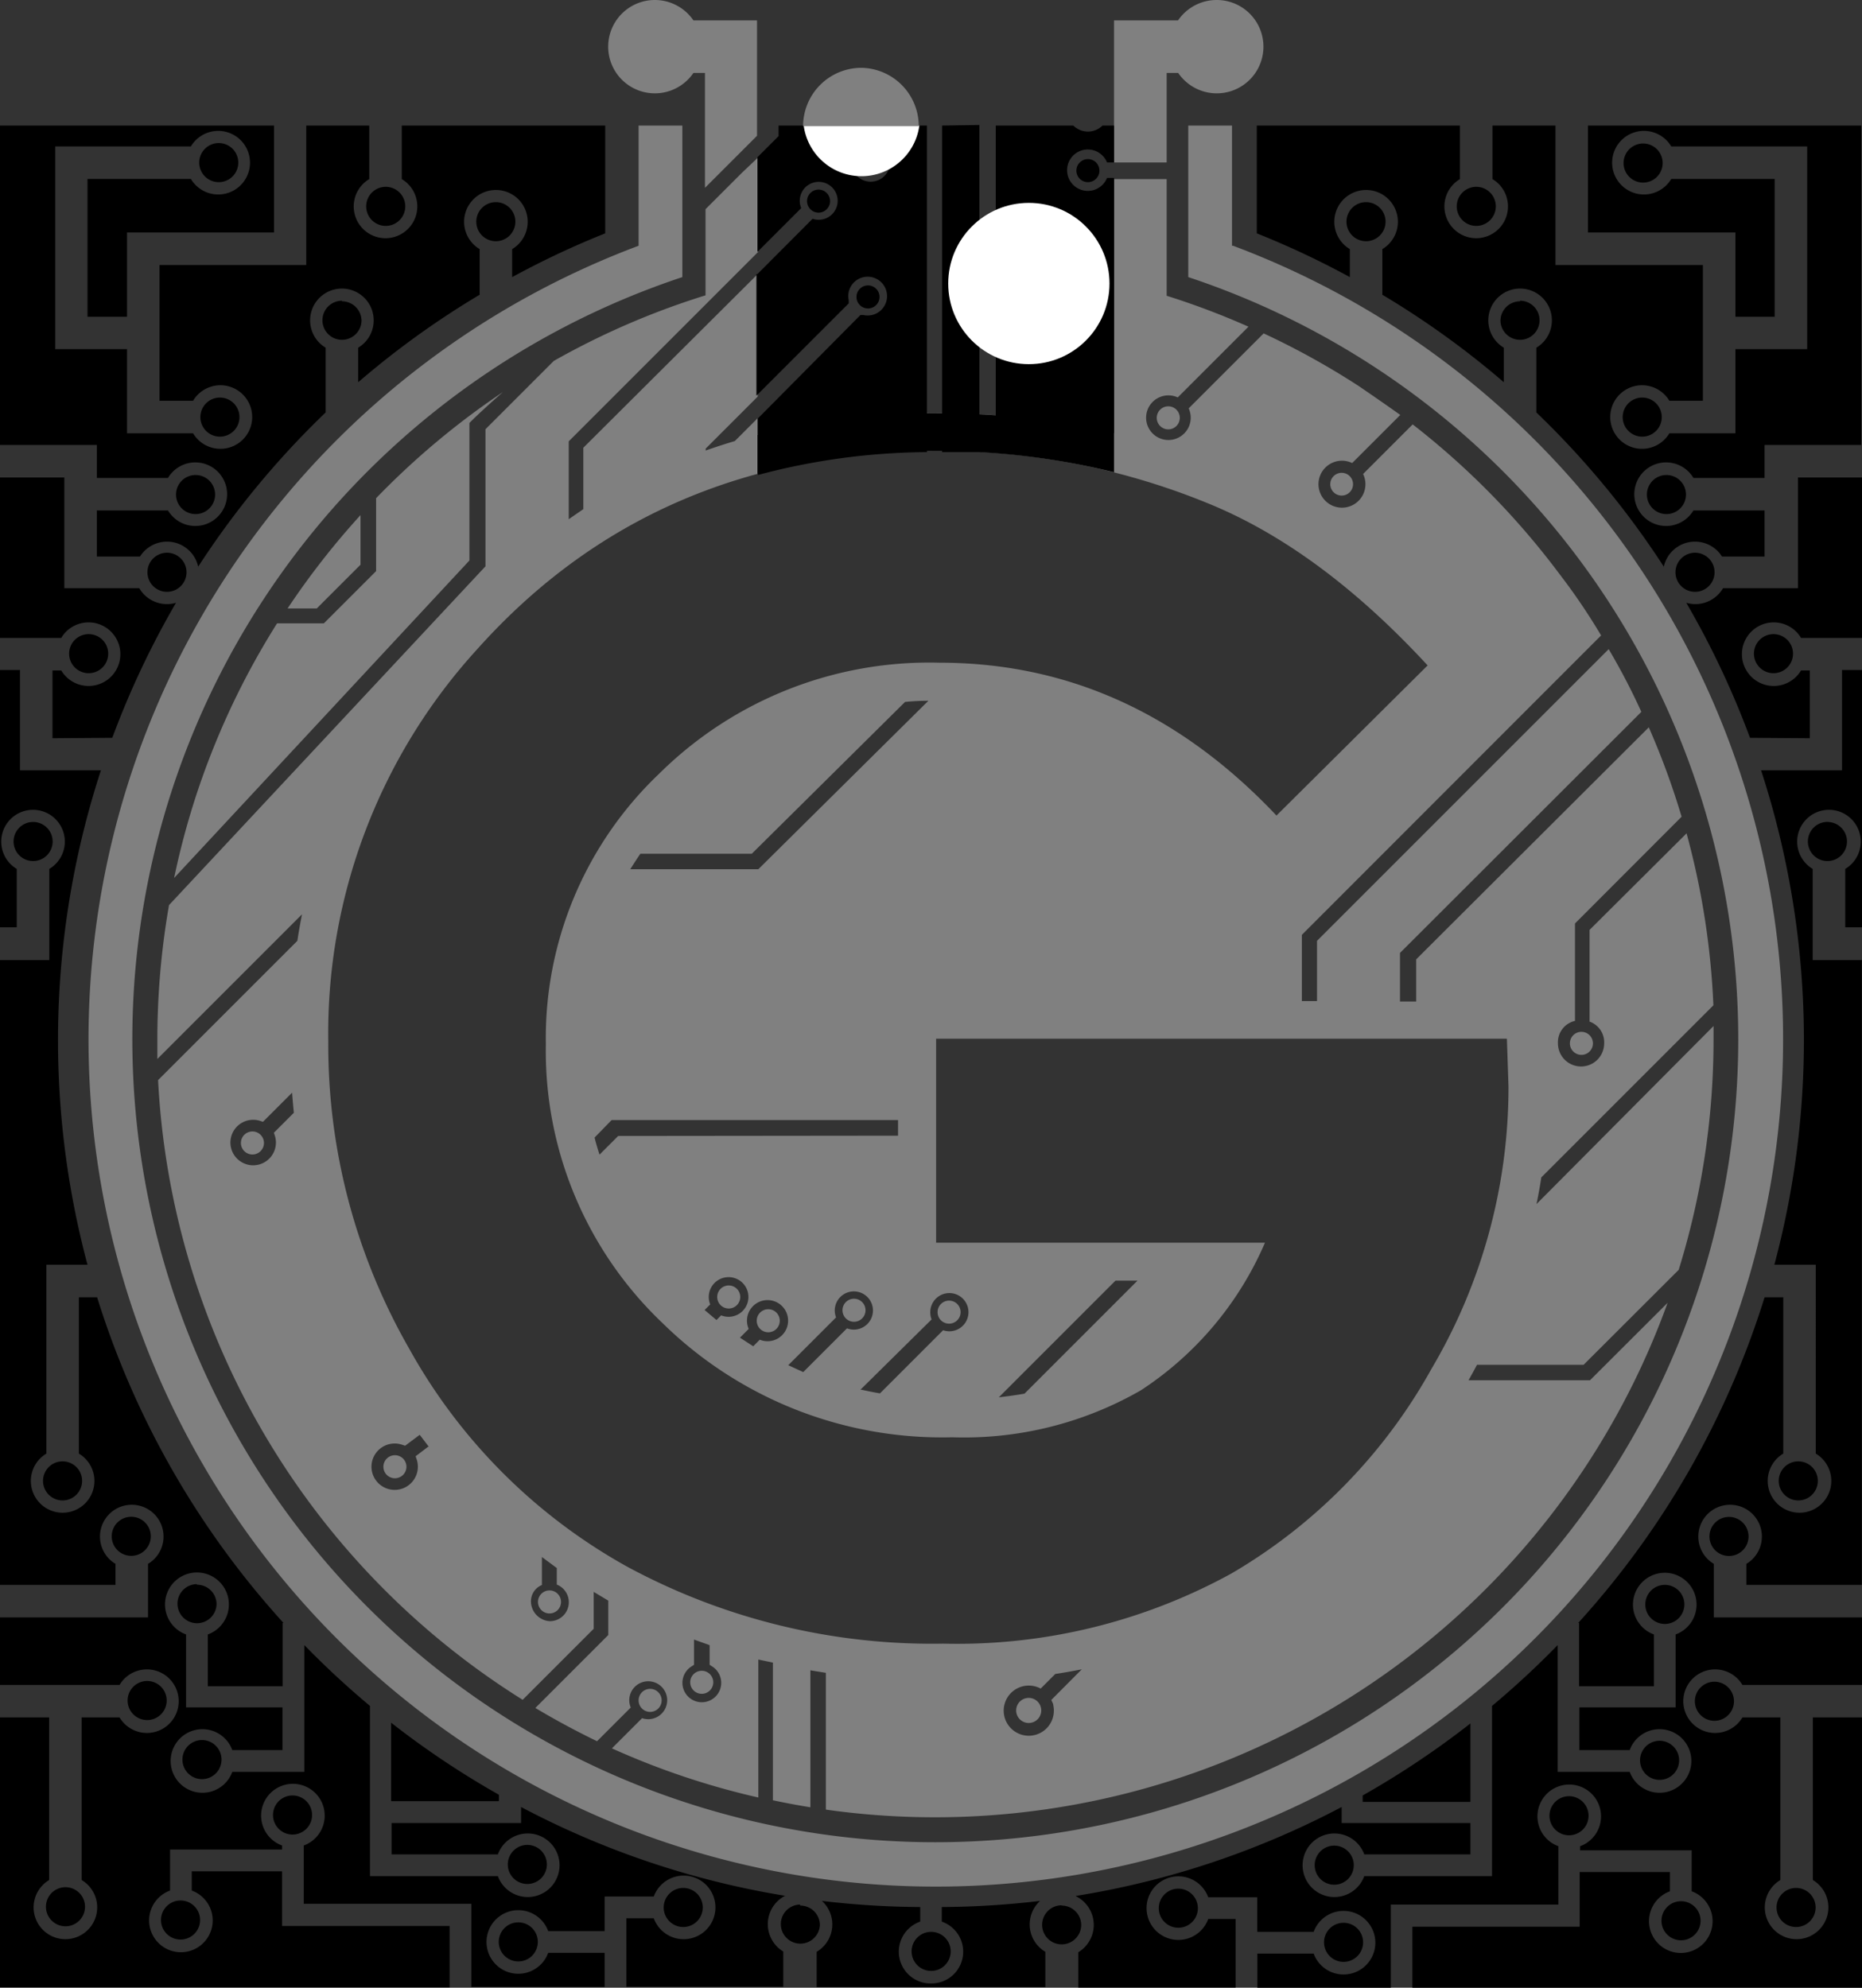 <svg xmlns="http://www.w3.org/2000/svg" xmlns:xlink="http://www.w3.org/1999/xlink" viewBox="0 0 127.68 136.29"><rect x="0" y="0" width="127.68" height="136.29" fill="#333333" stroke="none"/><defs><style>.cls-1{fill:url(#GradientFill_1);}.cls-2{fill:url(#GradientFill_1-2);}.cls-3{fill:gray;}.cls-3,.cls-4,.cls-6{fill-rule:evenodd;}.cls-5,.cls-6{fill:#fff;}</style><linearGradient id="GradientFill_1" x1="83.43" y1="2.31" x2="83.43" y2="4.09" gradientUnits="userSpaceOnUse"><stop offset="0" stop-color="#902529"/><stop offset="1" stop-color="#3e070d"/></linearGradient><linearGradient id="GradientFill_1-2" x1="44.9" y1="2.31" x2="44.9" y2="4.09" xlink:href="#GradientFill_1"/></defs><title>grey on black</title><g id="Layer_2" data-name="Layer 2"><g id="Layer_1-2" data-name="Layer 1"><circle class="cls-1" cx="83.43" cy="3.2" r="1.54"/><circle class="cls-2" cx="44.9" cy="3.2" r="1.54"/><path class="cls-3" d="M84.55,16.85a58.1,58.1,0,1,1-40.76,0V8.61h3V19a55.06,55.06,0,1,0,34.69,0V8.61h3v8.24ZM44.9,0a3.2,3.2,0,1,0,2.65,5h.79V8.61h0v4.27l0,0h0l3.57-3.57h0V1.4H47.55A3.2,3.2,0,0,0,44.9,0ZM83.43,0a3.2,3.2,0,0,0-2.65,1.4H76.39v9.74H80V5h.79a3.2,3.2,0,1,0,2.65-5ZM19.72,41.72h2l3-3V35.32a53.62,53.62,0,0,0-5,6.4ZM40,34.91,39,35.6V30.26l13-13V10.78L50.82,11.9l-2.44,2.44,0,0v5.91a53,53,0,0,0-10.41,4.5l-4.68,4.68v9.4L11.59,62.06a53.69,53.69,0,0,0-.8,9.21c0,.45,0,.89,0,1.34l9.92-9.92q-.18.9-.32,1.82l-9.55,9.55a53.35,53.35,0,0,0,25,42.49l4.87-4.87v-2.53l1,.6h0v2.36l-5,5q2.06,1.23,4.23,2.28l2.31-2.31a1.32,1.32,0,0,1-.1-.5,1.3,1.3,0,1,1,1.3,1.3,1.32,1.32,0,0,1-.42-.07l-2.07,2.07A53,53,0,0,0,52,123.25v-9.46L53,114v9.44q1.27.27,2.57.48v-9.39l1.06.17v9.38a53.42,53.42,0,0,0,57.72-34.75l-5.32,5.31h-8.33q.3-.53.58-1.06h7.31l6.52-6.51a53.35,53.35,0,0,0,2.39-15.83q0-.44,0-.89L105.36,82.56q.19-.91.33-1.83l11.8-11.8a53.29,53.29,0,0,0-1.84-11.79L109,63.76v6.29a1.5,1.5,0,0,1,1,1.49,1.58,1.58,0,0,1-3.17,0A1.5,1.5,0,0,1,108,70V63.32L115.31,56a52.79,52.79,0,0,0-2.25-6.13L97.11,65.78v2.89H96V65.34l16.55-16.53q-1-2.2-2.24-4.3l-20,20v4.13H89.27V64.1l20.52-20.53q-1.19-2-2.55-3.81l-.65-.86a53.7,53.7,0,0,0-9.72-9.8l-3.4,3.4a1.61,1.61,0,1,1-.75-.75l3.3-3.3q-1.41-1-2.88-2h0a53.25,53.25,0,0,0-6.49-3.59L81.51,28a1.53,1.53,0,1,1-.75-.75l4.85-4.85A52.94,52.94,0,0,0,80,20.28l0,0v-8h-3.6V29.7a52.73,52.73,0,0,0-12.12-1.38,49.74,49.74,0,0,0-12.34,1.48V28.69l-1.55,1.55q-1,.3-2,.65v-.13l3.57-3.57V18.79L40,30.7v4.21Zm57.88,10.7q-7.16-7.75-14.62-10.92a48,48,0,0,0-19-3.76q-19.41,0-31.56,13.61A39.06,39.06,0,0,0,22.51,71.44a41.86,41.86,0,0,0,5.53,21,38.38,38.38,0,0,0,15,15,44,44,0,0,0,21.64,5.26,39.06,39.06,0,0,0,19.76-4.81,37.07,37.07,0,0,0,13.7-14,38,38,0,0,0,5.3-19.38l-.11-3.29H64.19V85.21H86.74a22.88,22.88,0,0,1-8.51,10.12,24.33,24.33,0,0,1-12.94,3.22,27.36,27.36,0,0,1-19.86-7.83,25.74,25.74,0,0,1-8-19.12,25,25,0,0,1,7.75-18.53,26.31,26.31,0,0,1,19.25-7.63q13.2,0,23.1,10.48L97.91,45.61ZM78,87.81H76.49l-8,8q.88-.1,1.76-.25L78,87.81ZM61.58,77.87V76.8H41.94L40.77,78q.15.59.34,1.17l1.28-1.28Zm12.6,36.59q-.91.18-1.82.32l-1,1a1.72,1.72,0,1,0,.87,1.17.5.5,0,0,0-.07-.23l-.07-.16,2.07-2.08Zm-25.53-1.66-1.06-.38v1.73l-.17.11a1.33,1.33,0,1,0,1.41,0l-.17-.11v-1.35Zm-10.49-5.3-1-.74v1.92a1.2,1.2,0,0,0-.75,1.18,1.37,1.37,0,0,0,1.3,1.3,1.3,1.3,0,0,0,.47-2.51v-1.15Zm-8.74-8.28-.64-.84-1,.75-.21-.07a1.59,1.59,0,1,0,1,1l-.07-.21.87-.66ZM20.15,76.3q-.07-.69-.12-1.38l-2,2-.21-.07a1.56,1.56,0,1,0,1.1,1.49,1.55,1.55,0,0,0-.07-.46l-.07-.21,1.39-1.39Zm43.5-28.25q-.8,0-1.59.08L51.55,58.54H43.91q-.36.53-.69,1.06H52L63.65,48.06ZM50.74,91.72l.91.59.45-.45a1.41,1.41,0,1,0-.76-.74l-.6.6Zm3.34,1.9q.52.24,1,.46l3-3a1.31,1.31,0,1,0-.84-1.22,1.32,1.32,0,0,0,.09.47l-3.29,3.29Zm5,1.67q.62.14,1.26.25l4.33-4.33A1.31,1.31,0,1,0,63.79,90a1.3,1.3,0,0,0,.09.47L59,95.29Zm-9.11-7.15a.79.79,0,1,0,.79.79.79.79,0,0,0-.79-.79Zm2.71,1.63a.79.79,0,1,0,.79.79.79.79,0,0,0-.79-.79ZM92,32.42a.78.78,0,1,0,.78.78.78.78,0,0,0-.78-.78Zm-21.46,84a.86.86,0,1,0,.86.86.86.86,0,0,0-.86-.86Zm9.57-88.56a.79.79,0,1,0,.79.79.79.79,0,0,0-.79-.79Zm28.33,42.89a.79.79,0,1,0,.79.79.79.79,0,0,0-.79-.79ZM48.12,114.56a.79.79,0,1,0,.79.79.79.79,0,0,0-.79-.79Zm-3.54,1.24a.79.79,0,1,0,.79.79.79.79,0,0,0-.79-.79Zm-6.9-6.75a.79.79,0,1,0,.79.79.79.79,0,0,0-.79-.79Zm-10.6-9.27a.79.79,0,1,0,.79.79.79.79,0,0,0-.79-.79Zm38-10.6a.79.79,0,1,0,.79.79.79.79,0,0,0-.79-.79Zm-6.52-.13a.79.79,0,1,0,.79.79.79.79,0,0,0-.79-.79ZM17.31,77.58a.79.79,0,1,0,.79.79.79.79,0,0,0-.79-.79Zm31,12.24.82.69.32-.32a1.36,1.36,0,1,0-.75-.75l-.38.38ZM11.94,60.2,32.19,38.43V29l.12-.12c.42-.42,1.22-1.16,2.18-2a53.68,53.68,0,0,0-8.7,7.28v5l-3.58,3.58H19A53,53,0,0,0,11.94,60.2Z"/><path class="cls-4" d="M63.84,136a2.18,2.18,0,0,0,.74-4.24v-1a60.05,60.05,0,0,0,6.74-.42,2.18,2.18,0,0,0,.36,3.49v2.42H56v-2.42a2.18,2.18,0,0,0,.36-3.49,60.05,60.05,0,0,0,6.74.42v1a2.18,2.18,0,0,0,.74,4.24ZM7.7,50.59a59.63,59.63,0,0,1,4.37-9.26,2.19,2.19,0,0,1-2.52-1H4.41V32.74H0v11H4.2a2.18,2.18,0,1,1,0,2.23H3.6v4.65ZM6.08,43.48a1.34,1.34,0,1,1-1.34,1.34,1.34,1.34,0,0,1,1.34-1.34Zm9-16.22a1.34,1.34,0,1,0,1.34,1.34,1.34,1.34,0,0,0-1.34-1.34ZM34,13.86a1.34,1.34,0,1,0,1.34,1.34A1.34,1.34,0,0,0,34,13.86ZM23.45,20.62A1.34,1.34,0,1,0,24.79,22a1.34,1.34,0,0,0-1.34-1.34Zm3-7.81a1.34,1.34,0,1,0,1.34,1.34,1.34,1.34,0,0,0-1.34-1.34Zm-15,25.09a1.34,1.34,0,1,1-1.34,1.34,1.34,1.34,0,0,1,1.34-1.34Zm2.15,1a2.19,2.19,0,0,0-4-.74H6.64V35h4.88a2.18,2.18,0,1,0,0-2.23H6.64V30.51H0V8.61H18.79v7.33H8.71v5.78H6V12.27h7.09a2.18,2.18,0,1,0,0-2.23H3.79v13.9H8.71v5.77h4.53a2.18,2.18,0,1,0,0-2.23h-2.3V18.17H21V8.61h4.32v3.67a2.18,2.18,0,1,0,2.23,0V8.61H41.5V16a59.37,59.37,0,0,0-6.38,3V17.08a2.18,2.18,0,1,0-2.23,0v3.13a59.28,59.28,0,0,0-8.33,6V23.84a2.18,2.18,0,1,0-2.23,0v4.44a59.71,59.71,0,0,0-8.75,10.59Zm-.19-6.33a1.34,1.34,0,1,1-1.34,1.34,1.34,1.34,0,0,1,1.34-1.34ZM15,9.81a1.34,1.34,0,1,0,1.34,1.34A1.34,1.34,0,0,0,15,9.81Zm20.54,122a1.34,1.34,0,1,0,1.34,1.34,1.34,1.34,0,0,0-1.34-1.34Zm28.31.65a1.34,1.34,0,1,0,1.34,1.34,1.34,1.34,0,0,0-1.34-1.34Zm-9-1.87A1.34,1.34,0,1,0,56.22,132a1.34,1.34,0,0,0-1.34-1.34Zm-1-.61a2.19,2.19,0,0,0-.14,3.83v2.42H42.95v-4.7h1.88a2.18,2.18,0,1,0,0-1.49H41.46v2.37H37.59a2.18,2.18,0,1,0,0,1.49h3.87v2.34H32.32v-5.7H20.83v-4a2.18,2.18,0,1,0-1.49,0v.28H11.66v2.81a2.18,2.18,0,1,0,1.49,0v-1.32h6.19v3.75H30.83v4.21H0V117.76H3.37v11.15a2.18,2.18,0,1,0,2.23,0V117.76H8.2a2.18,2.18,0,1,0,0-2.23H0V110.9H10.15v-3.67a2.18,2.18,0,1,0-2.23,0v1.44H0V65.83H3.38V59.58a2.18,2.18,0,1,0-2.23,0v4H0V45.94H1.37v6.88H6.92A59.65,59.65,0,0,0,6,86.72H3.18V99.67a2.18,2.18,0,1,0,2.23,0V88.95H6.66a59.45,59.45,0,0,0,12.78,22.33h-.06v4.34H14.25v-3.55a2.19,2.19,0,1,0-1.49,0v5h6.61V120H15.93a2.18,2.18,0,1,0,0,1.49h4.94V112.8a59.85,59.85,0,0,0,4.5,4.17v11.67h8.77a2.18,2.18,0,1,0,0-1.49H26.85V125h8.88v-1.1A59.1,59.1,0,0,0,53.9,130Zm-7-.53a1.34,1.34,0,1,0,1.34,1.34,1.34,1.34,0,0,0-1.34-1.34Zm-10.69-2.95a1.34,1.34,0,1,0,1.34,1.34,1.34,1.34,0,0,0-1.34-1.34Zm-1.95-3.44a59.61,59.61,0,0,1-7.39-4.94v5.38h7.39v-.43Zm-14.15.05a1.34,1.34,0,1,0,1.34,1.34,1.34,1.34,0,0,0-1.34-1.34Zm-7.68,7.2a1.34,1.34,0,1,0,1.34,1.34,1.34,1.34,0,0,0-1.34-1.34Zm1.47-11a1.34,1.34,0,1,0,1.34,1.34,1.34,1.34,0,0,0-1.34-1.34Zm-.36-10.69A1.34,1.34,0,1,0,14.85,110a1.34,1.34,0,0,0-1.34-1.34Zm-9,20.78a1.34,1.34,0,1,0,1.34,1.34,1.34,1.34,0,0,0-1.34-1.34Zm5.6-14.14a1.34,1.34,0,1,0,1.34,1.34,1.34,1.34,0,0,0-1.34-1.34ZM9,104a1.34,1.34,0,1,0,1.34,1.34A1.34,1.34,0,0,0,9,104ZM4.29,100.2a1.34,1.34,0,1,0,1.34,1.34,1.34,1.34,0,0,0-1.34-1.34Zm-2-43.84A1.34,1.34,0,1,0,3.61,57.7a1.34,1.34,0,0,0-1.34-1.34ZM120,50.59a59.67,59.67,0,0,0-4.37-9.26,2.19,2.19,0,0,0,2.52-1h5.14V32.74h4.41v11h-4.2a2.18,2.18,0,1,0,0,2.23h.6v4.65Zm1.61-7.11a1.34,1.34,0,1,0,1.34,1.34,1.34,1.34,0,0,0-1.34-1.34Zm-9-16.22a1.34,1.34,0,1,1-1.34,1.34,1.34,1.34,0,0,1,1.34-1.34ZM93.67,13.86a1.34,1.34,0,1,1-1.34,1.34,1.34,1.34,0,0,1,1.34-1.34Zm10.56,6.76A1.34,1.34,0,1,1,102.89,22a1.34,1.34,0,0,1,1.34-1.34Zm-3-7.81a1.34,1.34,0,1,1-1.34,1.34,1.34,1.34,0,0,1,1.34-1.34Zm15,25.09a1.34,1.34,0,1,0,1.34,1.34,1.34,1.34,0,0,0-1.34-1.34Zm-2.15,1a2.19,2.19,0,0,1,4-.74H121V35h-4.88a2.18,2.18,0,1,1,0-2.23H121V30.51h6.63V8.61H108.89v7.33H119v5.78h2.69V12.27h-7.09a2.18,2.18,0,1,1,0-2.23h9.32v13.9H119v5.77h-4.53a2.18,2.18,0,1,1,0-2.23h2.3V18.17H106.66V8.61h-4.32v3.67a2.18,2.18,0,1,1-2.23,0V8.61H86.18V16a59.4,59.4,0,0,1,6.38,3V17.08a2.18,2.18,0,1,1,2.23,0v3.13a59.32,59.32,0,0,1,8.33,6V23.84a2.18,2.18,0,1,1,2.23,0v4.44a59.71,59.71,0,0,1,8.75,10.59Zm.19-6.33a1.34,1.34,0,1,0,1.34,1.34,1.34,1.34,0,0,0-1.34-1.34Zm-1.6-22.73a1.34,1.34,0,1,1-1.34,1.34,1.34,1.34,0,0,1,1.34-1.34Zm-20.54,122a1.34,1.34,0,1,1-1.34,1.34,1.34,1.34,0,0,1,1.34-1.34ZM72.8,130.64A1.34,1.34,0,1,0,74.14,132a1.34,1.34,0,0,0-1.34-1.34Zm1-.61a2.19,2.19,0,0,1,.14,3.83v2.42H84.73v-4.7H82.85a2.18,2.18,0,1,1,0-1.49h3.36v2.37h3.87a2.18,2.18,0,1,1,0,1.49H86.22v2.34h9.15v-5.7h11.49v-4a2.18,2.18,0,1,1,1.49,0v.28H116v2.81a2.18,2.18,0,1,1-1.49,0v-1.32h-6.19v3.75H96.85v4.21h30.83V117.76h-3.37v11.15a2.18,2.18,0,1,1-2.23,0V117.76h-2.6a2.18,2.18,0,1,1,0-2.23h8.2V110.9H117.52v-3.67a2.18,2.18,0,1,1,2.23,0v1.44h7.92V65.83H124.3V59.58a2.18,2.18,0,1,1,2.23,0v4h1.15V45.94h-1.37v6.88h-5.55a59.65,59.65,0,0,1,.91,33.9h2.84V99.67a2.18,2.18,0,1,1-2.23,0V88.95H121a59.45,59.45,0,0,1-12.78,22.33h.06v4.34h5.13v-3.55a2.18,2.18,0,1,1,1.49,0v5H108.3V120h3.45a2.18,2.18,0,1,1,0,1.49h-4.94V112.8a59.82,59.82,0,0,1-4.5,4.17v11.67H93.55a2.18,2.18,0,1,1,0-1.49h7.28V125H92v-1.1A59.1,59.1,0,0,1,73.77,130Zm7-.53a1.34,1.34,0,1,1-1.34,1.34,1.34,1.34,0,0,1,1.34-1.34Zm10.69-2.95a1.34,1.34,0,1,1-1.34,1.34,1.34,1.34,0,0,1,1.34-1.34Zm1.95-3.44a59.61,59.61,0,0,0,7.39-4.94v5.38H93.44v-.43Zm14.15.05a1.34,1.34,0,1,1-1.34,1.34,1.34,1.34,0,0,1,1.34-1.34Zm7.68,7.2a1.34,1.34,0,1,1-1.34,1.34,1.34,1.34,0,0,1,1.34-1.34Zm-1.47-11a1.34,1.34,0,1,1-1.34,1.34,1.34,1.34,0,0,1,1.34-1.34Zm.36-10.69a1.34,1.34,0,1,1-1.34,1.34,1.34,1.34,0,0,1,1.34-1.34Zm9,20.78a1.34,1.34,0,1,1-1.34,1.34,1.34,1.34,0,0,1,1.34-1.34Zm-5.6-14.14a1.34,1.34,0,1,1-1.34,1.34,1.34,1.34,0,0,1,1.34-1.34Zm1-11.3a1.34,1.34,0,1,1-1.34,1.34,1.34,1.34,0,0,1,1.34-1.34Zm4.75-3.81a1.34,1.34,0,1,1-1.34,1.34,1.34,1.34,0,0,1,1.34-1.34Zm2-43.84a1.34,1.34,0,1,1-1.34,1.34A1.34,1.34,0,0,1,125.41,56.36Z"/><path class="cls-4" d="M51.94,18.79,55.72,15a1.3,1.3,0,1,0-.78-.73l-3,3V10.78l1.45-1.45V8.61h5.76V9.86L59,10a1.33,1.33,0,1,0,1.41,0l-.17-.11V8.61h3.32V31a45.82,45.82,0,0,0-11.59,1.57V28.69L59,21.6l.2,0a1.33,1.33,0,1,0-1-1l0,.2-6.33,6.33V18.79ZM56.13,13a.79.79,0,1,0,.79.79.79.79,0,0,0-.79-.79Zm3.39,6.57a.79.79,0,1,0,.79.79.79.79,0,0,0-.79-.79Zm7.64-11V31Q65.87,31,64.6,31V8.61Z"/><path class="cls-4" d="M73.6,8.61a1.42,1.42,0,0,0,2,0h.79v2.53h-.48a1.42,1.42,0,1,0,0,1.06h.48V32.38a49.86,49.86,0,0,0-12.12-1.45A46.76,46.76,0,0,0,51.94,32.5V29.81a49.74,49.74,0,0,1,12.34-1.48q2,0,4,.14V8.61Zm1,2.3a.79.79,0,1,0,.79.79A.79.79,0,0,0,74.61,10.91Z"/><circle class="cls-5" cx="70.55" cy="19.44" r="5.53"/><path class="cls-6" d="M55.11,8.61a4,4,0,0,0,7.93,0Z"/><path class="cls-3" d="M59.07,4.65a4,4,0,0,0-4,4H63A4,4,0,0,0,59.07,4.65Z"/></g></g></svg>